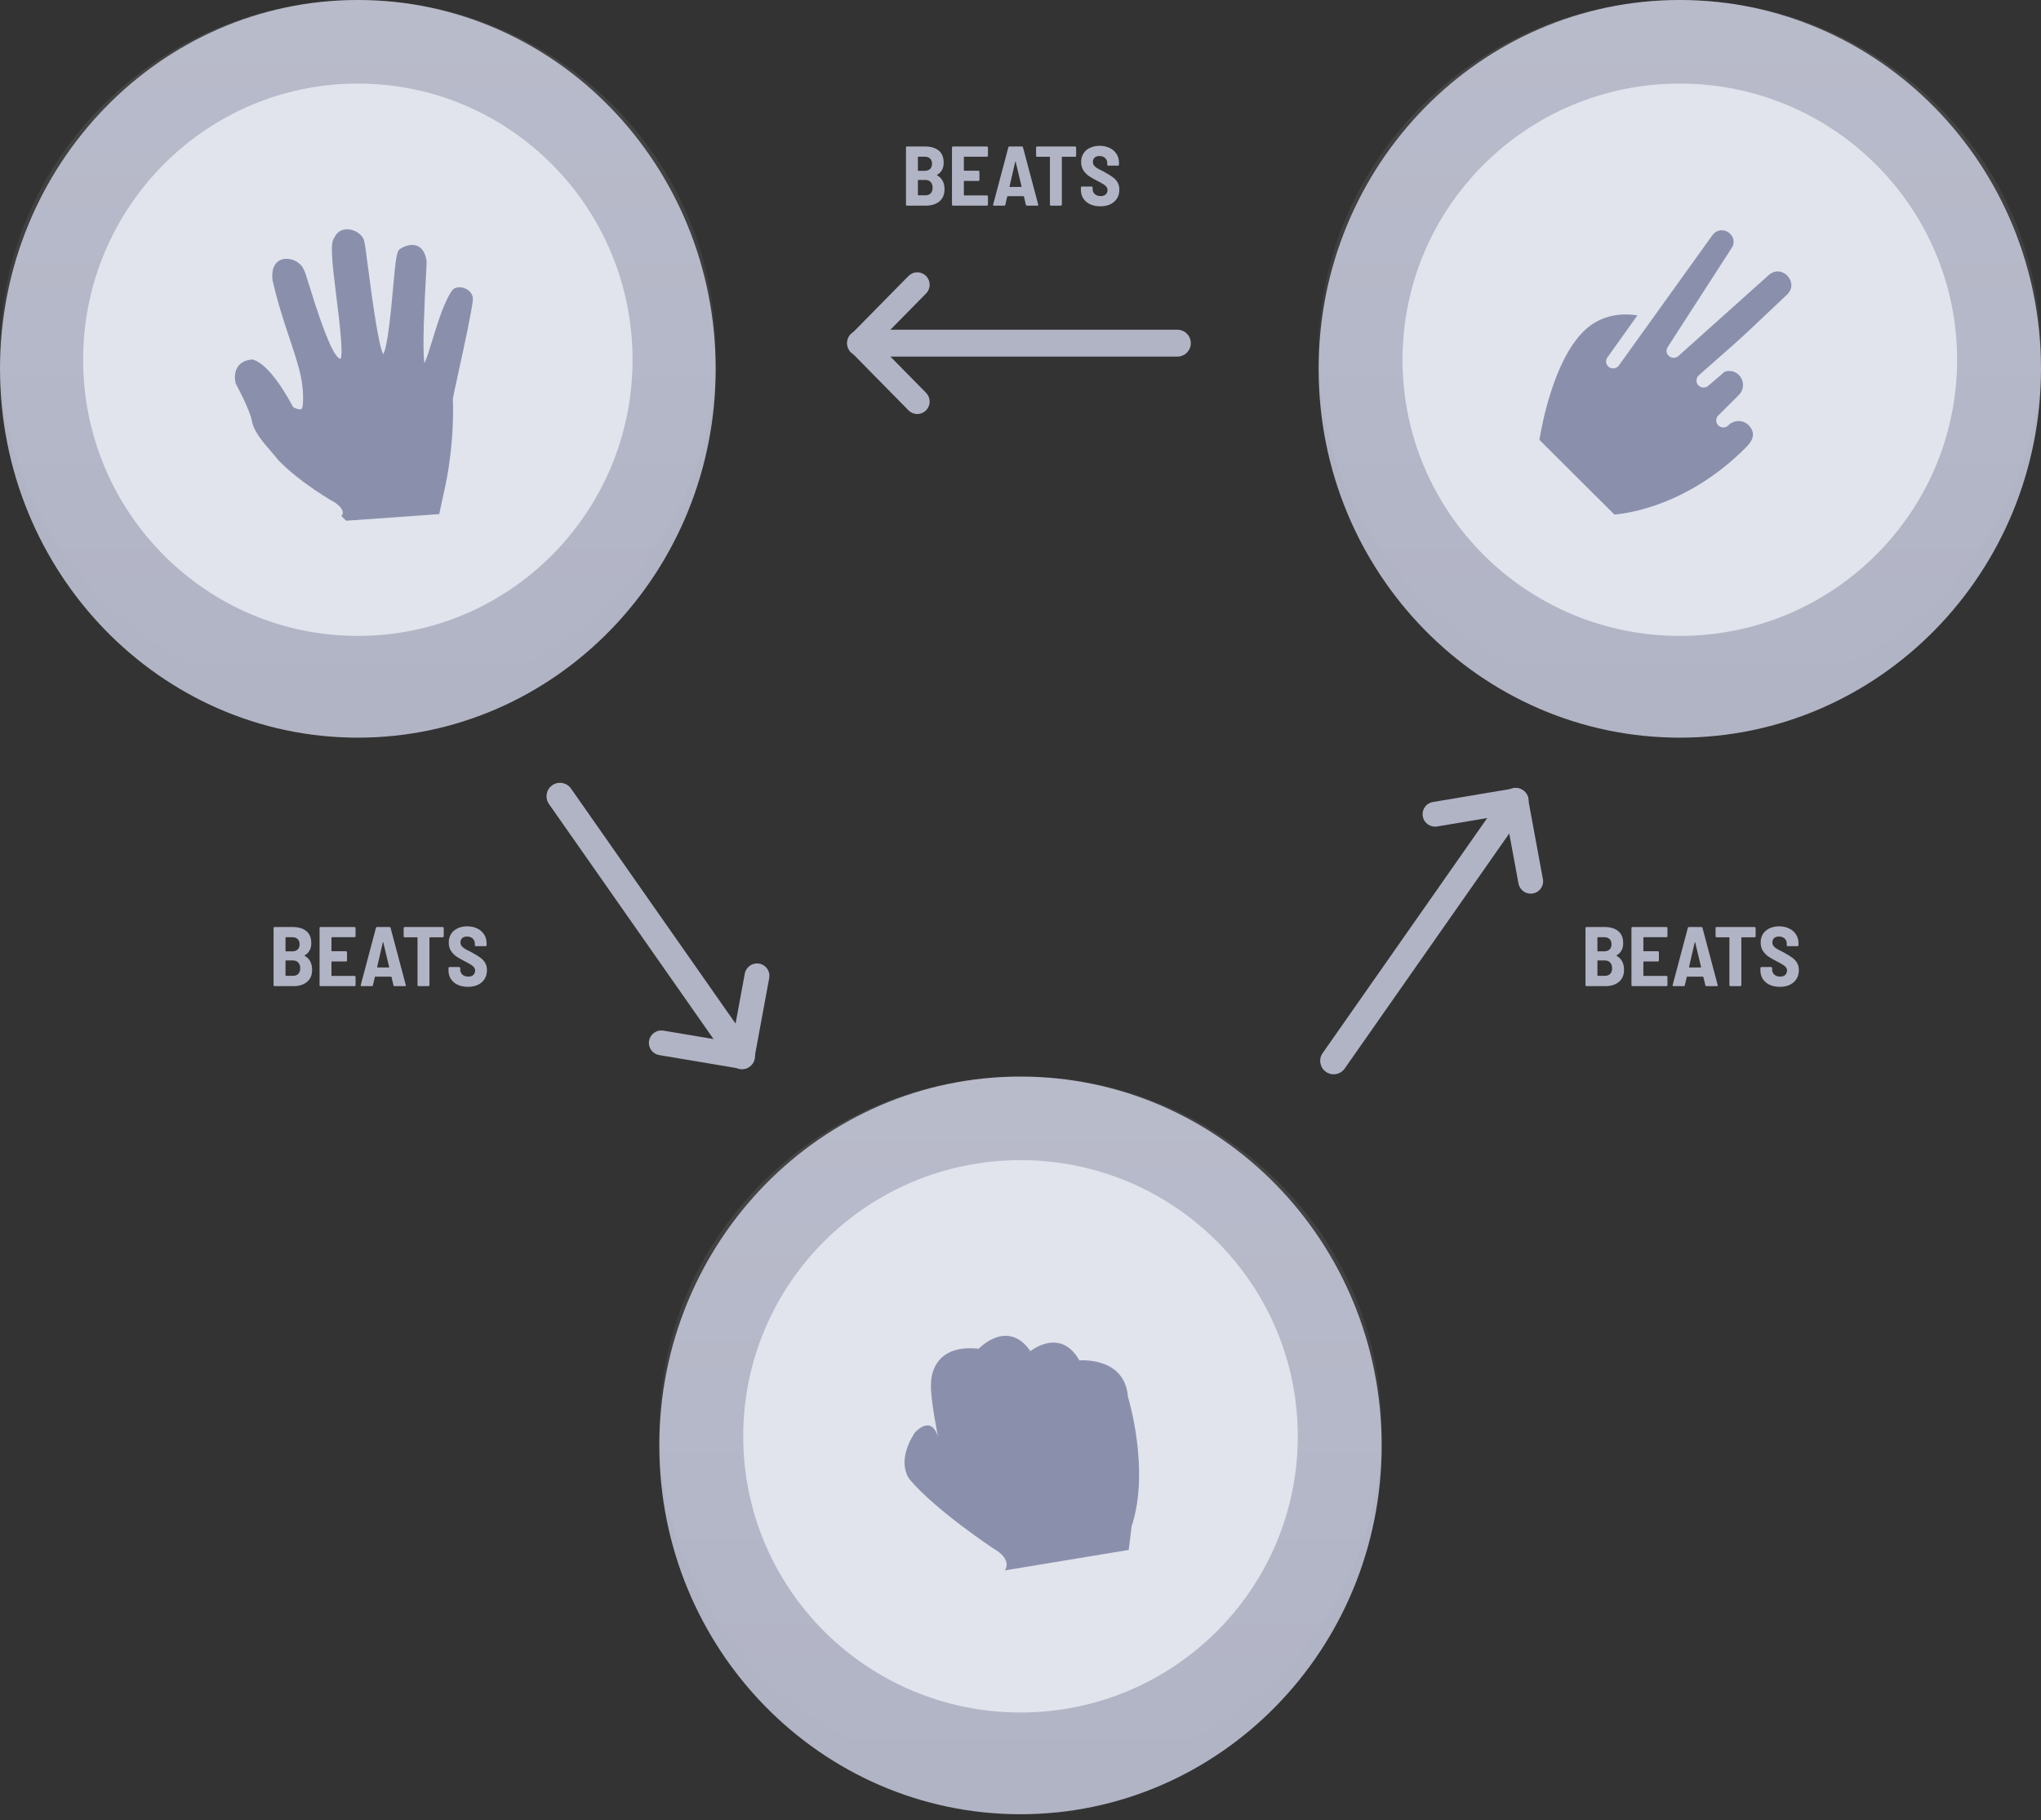 <svg width="314" height="280" viewBox="0 0 314 280" fill="none" xmlns="http://www.w3.org/2000/svg">
<rect x="0" y="0" width="314" height="280" fill="#333333" stroke="none"/>
<path d="M55.052 113.471C85.457 113.471 110.105 88.069 110.105 56.735C110.105 25.401 85.457 0 55.052 0C24.648 0 0 25.401 0 56.735C0 88.069 24.648 113.471 55.052 113.471Z" fill="#B1B4C5"/>
<path d="M55.052 108.44C85.457 108.44 110.105 84.165 110.105 54.22C110.105 24.275 85.457 0 55.052 0C24.648 0 0 24.275 0 54.22C0 84.165 24.648 108.44 55.052 108.44Z" fill="url(#paint0_linear_3_117)"/>
<path d="M55.052 97.82C78.393 97.82 97.315 78.8 97.315 55.338C97.315 31.876 78.393 12.856 55.052 12.856C31.711 12.856 12.79 31.876 12.79 55.338C12.79 78.8 31.711 97.82 55.052 97.82Z" fill="#E1E4ED"/>
<path d="M71.473 44.339C71.176 44.221 70.857 44.169 70.537 44.188C70.106 44.219 69.756 44.396 69.549 44.685C68.331 46.41 67.333 49.664 66.528 52.279C66.158 53.489 65.662 55.108 65.303 55.876C64.929 53.723 65.352 45.84 65.516 42.804L65.519 42.755C65.632 40.646 65.648 40.275 65.622 40.113C65.442 38.956 64.982 38.196 64.257 37.856C63.524 37.512 62.571 37.664 61.545 38.288C61.031 38.602 60.888 39.68 60.447 44.568L60.445 44.588C60.202 47.274 59.642 53.456 58.953 54.486C58.177 53.045 57.107 44.86 56.645 41.319C56.322 38.837 56.134 37.412 56.008 36.982C55.742 36.081 54.618 35.314 53.505 35.271C52.579 35.225 51.819 35.7 51.456 36.527C50.778 37.289 51.018 39.818 51.768 45.805C52.124 48.656 52.861 54.542 52.397 55.203C51.473 55.101 49.885 51.414 47.679 44.24C47.06 42.23 46.868 41.627 46.678 41.363C46.303 40.441 45.029 39.73 43.887 39.81C43.791 39.817 43.695 39.83 43.601 39.848C43.002 39.968 41.638 40.524 41.929 43.087C42.735 46.643 43.61 49.253 44.46 51.787L44.476 51.839C44.984 53.355 45.465 54.788 45.912 56.38C46.964 60.138 46.555 62.468 46.55 62.494C46.514 62.734 46.441 62.881 46.331 62.932C46.284 62.952 46.234 62.964 46.183 62.966C45.85 62.99 45.35 62.767 45.091 62.622C44.503 61.485 41.572 56.07 38.915 55.319L38.821 55.292L38.725 55.301C37.75 55.394 37.033 55.767 36.596 56.406C35.902 57.419 36.189 58.708 36.259 58.967L36.298 59.06C36.319 59.098 38.45 63.019 38.779 64.843C39.064 66.407 40.535 68.101 41.717 69.463L41.766 69.519C42.152 69.964 42.485 70.349 42.747 70.705C46.179 74.32 51.605 77.358 51.649 77.383C52.326 77.887 52.703 78.375 52.742 78.794C52.761 78.952 52.718 79.112 52.621 79.239L52.503 79.363L53.253 80.099L67.57 79.085L68.181 76.259C70.067 68.284 69.673 61.484 69.667 61.438C69.674 61.188 70.203 58.768 70.629 56.814L70.641 56.764C71.49 52.87 72.543 48.025 72.746 46.181C72.834 45.393 72.334 44.67 71.473 44.34V44.339Z" fill="#8A90AC"/>
<path d="M258.433 113.471C289.122 113.471 314 88.069 314 56.735C314 25.401 289.122 0 258.433 0C227.745 0 202.866 25.401 202.866 56.735C202.866 88.069 227.745 113.471 258.433 113.471Z" fill="#B1B4C5"/>
<path d="M258.433 108.44C289.122 108.44 314 84.165 314 54.22C314 24.275 289.122 0 258.433 0C227.745 0 202.866 24.275 202.866 54.22C202.866 84.165 227.745 108.44 258.433 108.44Z" fill="url(#paint1_linear_3_117)"/>
<path d="M258.434 97.82C281.993 97.82 301.092 78.8 301.092 55.338C301.092 31.876 281.993 12.856 258.434 12.856C234.875 12.856 215.776 31.876 215.776 55.338C215.776 78.8 234.875 97.82 258.434 97.82Z" fill="#E1E4ED"/>
<path d="M247.298 54.974L251.905 48.521C249.99 48.204 246.473 48.133 243.593 51.002C239.051 55.526 237.212 65.295 236.829 67.659L248.369 79.153C250.448 78.977 259.647 77.753 268.511 68.926C268.604 68.736 270.764 67.146 268.999 65.388C268.156 64.55 266.761 64.564 265.901 65.422C265.801 65.526 265.681 65.609 265.548 65.666C265.416 65.723 265.274 65.753 265.129 65.754C264.985 65.756 264.842 65.729 264.709 65.674C264.575 65.62 264.454 65.54 264.351 65.438C264.249 65.337 264.169 65.216 264.114 65.083C264.06 64.95 264.032 64.807 264.034 64.664C264.035 64.52 264.065 64.378 264.123 64.246C264.18 64.114 264.263 63.995 264.367 63.896L267.499 60.776C269.091 59.191 267.591 56.516 265.369 57.159L262.805 59.345C262.585 59.535 262.299 59.631 262.008 59.611C261.718 59.591 261.448 59.457 261.256 59.238C260.858 58.78 260.943 58.085 261.395 57.694C270.353 49.867 269.044 50.811 274.807 45.431C276.96 43.645 274.253 40.487 272.131 42.295L258.19 54.781C257.99 54.951 257.736 55.043 257.474 55.04C257.212 55.037 256.96 54.94 256.764 54.766C256.303 54.369 256.293 53.799 256.594 53.348L266.318 38.293C267.739 36.376 264.941 34.246 263.445 36.18L249.067 56.205C248.985 56.322 248.88 56.423 248.759 56.5C248.638 56.577 248.503 56.629 248.361 56.654C248.22 56.678 248.075 56.675 247.935 56.643C247.795 56.611 247.663 56.552 247.546 56.468C247.429 56.388 247.331 56.285 247.255 56.166C247.179 56.046 247.128 55.913 247.105 55.774C247.082 55.634 247.087 55.492 247.12 55.354C247.153 55.217 247.213 55.087 247.297 54.974H247.298Z" fill="#8A90AC"/>
<path d="M157 279.076C187.689 279.076 212.567 253.675 212.567 222.341C212.567 191.006 187.689 165.605 157 165.605C126.311 165.605 101.433 191.006 101.433 222.341C101.433 253.675 126.311 279.076 157 279.076Z" fill="#B1B4C5"/>
<path d="M157 274.046C187.689 274.046 212.567 249.77 212.567 219.825C212.567 189.88 187.689 165.605 157 165.605C126.311 165.605 101.433 189.88 101.433 219.825C101.433 249.77 126.311 274.046 157 274.046Z" fill="url(#paint2_linear_3_117)"/>
<path d="M157.001 263.425C180.56 263.425 199.659 244.405 199.659 220.943C199.659 197.481 180.56 178.461 157.001 178.461C133.442 178.461 114.343 197.481 114.343 220.943C114.343 244.405 133.442 263.425 157.001 263.425Z" fill="#E1E4ED"/>
<path d="M173.525 214.843C173.033 208.636 166.065 209.269 166.065 209.269C163.123 204.084 158.529 207.84 158.529 207.84C154.999 202.757 150.572 207.467 150.572 207.467C142.941 206.643 143.237 212.885 143.237 212.885C143.058 214.869 144.313 221.006 144.313 221.006C143.181 217.469 140.725 220.405 140.725 220.405C137.706 225.065 139.979 227.616 139.979 227.616C144.064 232.404 152.769 238.153 152.769 238.153C155.921 239.959 154.587 241.568 154.587 241.568L173.652 238.418L174.091 234.801C176.989 226.033 173.525 214.842 173.525 214.842V214.843Z" fill="#8A90AC"/>
<path d="M145.311 29.108C145.311 29.932 145.043 30.56 144.505 30.994C143.977 31.418 143.292 31.631 142.451 31.631H139.539C139.496 31.631 139.457 31.617 139.422 31.591C139.396 31.557 139.383 31.518 139.383 31.474V22.686C139.383 22.643 139.396 22.608 139.422 22.582C139.457 22.548 139.496 22.53 139.539 22.53H142.256C143.184 22.53 143.903 22.738 144.414 23.154C144.926 23.562 145.181 24.186 145.181 25.026C145.181 25.884 144.848 26.504 144.18 26.886C144.137 26.912 144.133 26.938 144.167 26.963C144.93 27.397 145.311 28.112 145.311 29.108ZM141.281 24.104C141.238 24.104 141.216 24.125 141.216 24.169V26.209C141.216 26.253 141.238 26.274 141.281 26.274H142.269C142.616 26.274 142.889 26.179 143.088 25.988C143.288 25.798 143.387 25.534 143.387 25.195C143.387 24.849 143.288 24.58 143.088 24.39C142.898 24.199 142.625 24.104 142.269 24.104H141.281ZM142.373 30.044C142.72 30.044 142.989 29.945 143.179 29.745C143.379 29.538 143.478 29.247 143.478 28.875C143.478 28.502 143.379 28.212 143.179 28.003C142.989 27.787 142.72 27.678 142.373 27.678H141.281C141.238 27.678 141.216 27.7 141.216 27.744V29.98C141.216 30.023 141.238 30.044 141.281 30.044H142.373ZM151.993 23.948C151.993 23.991 151.975 24.03 151.941 24.064C151.915 24.09 151.88 24.104 151.837 24.104H148.353C148.309 24.104 148.288 24.125 148.288 24.169V26.197C148.288 26.24 148.309 26.262 148.353 26.262H150.524C150.567 26.262 150.602 26.279 150.628 26.314C150.662 26.34 150.68 26.374 150.68 26.418V27.678C150.68 27.722 150.662 27.761 150.628 27.796C150.602 27.822 150.567 27.834 150.524 27.834H148.353C148.309 27.834 148.288 27.856 148.288 27.899V29.992C148.288 30.036 148.309 30.058 148.353 30.058H151.837C151.88 30.058 151.915 30.075 151.941 30.11C151.975 30.136 151.993 30.17 151.993 30.213V31.474C151.993 31.518 151.975 31.557 151.941 31.591C151.915 31.617 151.88 31.631 151.837 31.631H146.611C146.567 31.631 146.528 31.617 146.494 31.591C146.468 31.557 146.455 31.518 146.455 31.474V22.686C146.455 22.643 146.468 22.608 146.494 22.582C146.528 22.548 146.567 22.53 146.611 22.53H151.837C151.88 22.53 151.915 22.548 151.941 22.582C151.975 22.608 151.993 22.643 151.993 22.686V23.948ZM158.006 31.631C157.911 31.631 157.85 31.587 157.824 31.5L157.525 30.227C157.516 30.192 157.495 30.174 157.46 30.174H155.029C154.994 30.174 154.973 30.192 154.964 30.227L154.665 31.5C154.639 31.587 154.583 31.631 154.496 31.631H152.923C152.81 31.631 152.767 31.574 152.793 31.462L155.133 22.66C155.159 22.574 155.22 22.53 155.315 22.53H157.2C157.295 22.53 157.356 22.574 157.382 22.66L159.722 31.462L159.735 31.514C159.735 31.591 159.687 31.631 159.592 31.631H158.006ZM155.315 28.68C155.306 28.706 155.311 28.727 155.328 28.744C155.345 28.753 155.363 28.758 155.38 28.758H157.096C157.113 28.758 157.131 28.753 157.148 28.744C157.165 28.727 157.17 28.706 157.161 28.68L156.264 24.91C156.255 24.875 156.242 24.858 156.225 24.858C156.208 24.858 156.195 24.875 156.186 24.91L155.315 28.68ZM165.402 22.53C165.445 22.53 165.48 22.548 165.506 22.582C165.54 22.608 165.558 22.643 165.558 22.686V23.96C165.558 24.004 165.54 24.043 165.506 24.078C165.48 24.104 165.445 24.116 165.402 24.116H163.426C163.382 24.116 163.361 24.138 163.361 24.181V31.474C163.361 31.518 163.343 31.557 163.309 31.591C163.283 31.617 163.248 31.631 163.205 31.631H161.684C161.64 31.631 161.601 31.617 161.567 31.591C161.541 31.557 161.528 31.518 161.528 31.474V24.181C161.528 24.138 161.506 24.116 161.463 24.116H159.552C159.508 24.116 159.469 24.104 159.435 24.078C159.409 24.043 159.396 24.004 159.396 23.96V22.686C159.396 22.643 159.409 22.608 159.435 22.582C159.469 22.548 159.508 22.53 159.552 22.53H165.402ZM169.281 31.735C168.683 31.735 168.159 31.631 167.708 31.422C167.258 31.206 166.907 30.907 166.655 30.526C166.413 30.136 166.291 29.689 166.291 29.186V28.849C166.291 28.805 166.304 28.77 166.33 28.744C166.365 28.71 166.404 28.692 166.447 28.692H167.942C167.986 28.692 168.02 28.71 168.046 28.744C168.081 28.77 168.098 28.805 168.098 28.849V29.096C168.098 29.399 168.211 29.654 168.436 29.863C168.662 30.062 168.965 30.162 169.346 30.162C169.684 30.162 169.94 30.075 170.113 29.901C170.295 29.728 170.386 29.507 170.386 29.238C170.386 29.039 170.33 28.87 170.217 28.732C170.105 28.584 169.944 28.45 169.736 28.328C169.537 28.198 169.225 28.025 168.8 27.808C168.28 27.549 167.856 27.306 167.526 27.081C167.197 26.855 166.915 26.565 166.681 26.209C166.447 25.854 166.33 25.425 166.33 24.922C166.33 24.42 166.447 23.982 166.681 23.61C166.924 23.228 167.262 22.938 167.695 22.738C168.129 22.53 168.623 22.427 169.177 22.427C169.758 22.427 170.274 22.539 170.724 22.765C171.175 22.981 171.526 23.289 171.777 23.688C172.029 24.086 172.154 24.546 172.154 25.066V25.326C172.154 25.369 172.137 25.408 172.102 25.442C172.076 25.468 172.042 25.482 171.998 25.482H170.503C170.46 25.482 170.421 25.468 170.386 25.442C170.36 25.408 170.347 25.369 170.347 25.326V25.091C170.347 24.779 170.239 24.52 170.022 24.311C169.806 24.104 169.511 24 169.138 24C168.826 24 168.579 24.082 168.397 24.247C168.224 24.402 168.137 24.623 168.137 24.91C168.137 25.109 168.189 25.282 168.293 25.43C168.397 25.577 168.558 25.72 168.774 25.858C168.991 25.988 169.32 26.162 169.762 26.378L170.035 26.535C170.538 26.812 170.928 27.055 171.205 27.262C171.491 27.462 171.73 27.718 171.92 28.029C172.111 28.341 172.206 28.718 172.206 29.16C172.206 29.949 171.938 30.578 171.4 31.046C170.872 31.505 170.165 31.735 169.281 31.735Z" fill="#B1B4C5"/>
<path d="M48.018 149.172C48.018 149.996 47.75 150.624 47.212 151.057C46.684 151.482 45.999 151.694 45.158 151.694H42.246C42.203 151.694 42.164 151.681 42.129 151.655C42.103 151.621 42.09 151.582 42.09 151.538V142.75C42.09 142.707 42.103 142.672 42.129 142.646C42.164 142.612 42.203 142.594 42.246 142.594H44.963C45.891 142.594 46.61 142.802 47.121 143.218C47.633 143.626 47.888 144.25 47.888 145.09C47.888 145.948 47.555 146.568 46.887 146.949C46.844 146.975 46.84 147.001 46.874 147.027C47.637 147.461 48.018 148.176 48.018 149.172ZM43.988 144.167C43.945 144.167 43.923 144.189 43.923 144.232V146.273C43.923 146.317 43.945 146.338 43.988 146.338H44.976C45.323 146.338 45.596 146.243 45.795 146.052C45.995 145.862 46.094 145.597 46.094 145.259C46.094 144.913 45.995 144.644 45.795 144.453C45.605 144.263 45.332 144.167 44.976 144.167H43.988ZM45.08 150.108C45.427 150.108 45.696 150.009 45.886 149.809C46.086 149.601 46.185 149.311 46.185 148.938C46.185 148.566 46.086 148.275 45.886 148.067C45.696 147.851 45.427 147.742 45.08 147.742H43.988C43.945 147.742 43.923 147.764 43.923 147.807V150.043C43.923 150.087 43.945 150.108 43.988 150.108H45.08ZM54.7 144.011C54.7 144.055 54.682 144.094 54.648 144.128C54.622 144.154 54.587 144.167 54.544 144.167H51.06C51.016 144.167 50.995 144.189 50.995 144.232V146.26C50.995 146.304 51.016 146.325 51.06 146.325H53.231C53.274 146.325 53.309 146.343 53.335 146.377C53.369 146.403 53.387 146.438 53.387 146.481V147.742C53.387 147.786 53.369 147.825 53.335 147.859C53.309 147.885 53.274 147.898 53.231 147.898H51.06C51.016 147.898 50.995 147.92 50.995 147.963V150.056C50.995 150.1 51.016 150.121 51.06 150.121H54.544C54.587 150.121 54.622 150.139 54.648 150.173C54.682 150.199 54.7 150.234 54.7 150.277V151.538C54.7 151.582 54.682 151.621 54.648 151.655C54.622 151.681 54.587 151.694 54.544 151.694H49.318C49.274 151.694 49.235 151.681 49.201 151.655C49.175 151.621 49.162 151.582 49.162 151.538V142.75C49.162 142.707 49.175 142.672 49.201 142.646C49.235 142.612 49.274 142.594 49.318 142.594H54.544C54.587 142.594 54.622 142.612 54.648 142.646C54.682 142.672 54.7 142.707 54.7 142.75V144.011ZM60.713 151.694C60.617 151.694 60.557 151.651 60.531 151.564L60.232 150.29C60.223 150.256 60.202 150.238 60.167 150.238H57.736C57.701 150.238 57.679 150.256 57.671 150.29L57.372 151.564C57.346 151.651 57.289 151.694 57.203 151.694H55.63C55.517 151.694 55.474 151.638 55.5 151.525L57.84 142.724C57.866 142.638 57.926 142.594 58.022 142.594H59.907C60.002 142.594 60.063 142.638 60.089 142.724L62.429 151.525L62.442 151.577C62.442 151.655 62.394 151.694 62.299 151.694H60.713ZM58.022 148.743C58.013 148.769 58.017 148.791 58.035 148.808C58.052 148.817 58.069 148.821 58.087 148.821H59.803C59.82 148.821 59.837 148.817 59.855 148.808C59.872 148.791 59.877 148.769 59.868 148.743L58.971 144.973C58.962 144.939 58.949 144.921 58.932 144.921C58.914 144.921 58.901 144.939 58.893 144.973L58.022 148.743ZM68.109 142.594C68.152 142.594 68.187 142.612 68.213 142.646C68.247 142.672 68.265 142.707 68.265 142.75V144.024C68.265 144.068 68.247 144.107 68.213 144.141C68.187 144.167 68.152 144.18 68.109 144.18H66.133C66.089 144.18 66.068 144.202 66.068 144.245V151.538C66.068 151.582 66.05 151.621 66.016 151.655C65.99 151.681 65.955 151.694 65.912 151.694H64.391C64.347 151.694 64.308 151.681 64.274 151.655C64.248 151.621 64.235 151.582 64.235 151.538V144.245C64.235 144.202 64.213 144.18 64.17 144.18H62.259C62.215 144.18 62.176 144.167 62.142 144.141C62.116 144.107 62.103 144.068 62.103 144.024V142.75C62.103 142.707 62.116 142.672 62.142 142.646C62.176 142.612 62.215 142.594 62.259 142.594H68.109ZM71.988 151.798C71.39 151.798 70.866 151.694 70.415 151.486C69.965 151.27 69.614 150.971 69.362 150.589C69.12 150.199 68.998 149.753 68.998 149.25V148.912C68.998 148.869 69.011 148.834 69.037 148.808C69.072 148.774 69.111 148.756 69.154 148.756H70.649C70.693 148.756 70.727 148.774 70.753 148.808C70.788 148.834 70.805 148.869 70.805 148.912V149.159C70.805 149.463 70.918 149.718 71.143 149.926C71.369 150.126 71.672 150.225 72.053 150.225C72.391 150.225 72.647 150.139 72.82 149.965C73.002 149.792 73.093 149.571 73.093 149.302C73.093 149.103 73.037 148.934 72.924 148.795C72.812 148.648 72.651 148.514 72.443 148.392C72.244 148.262 71.932 148.089 71.507 147.872C70.987 147.612 70.563 147.37 70.233 147.144C69.904 146.919 69.622 146.629 69.388 146.273C69.154 145.918 69.037 145.489 69.037 144.986C69.037 144.484 69.154 144.046 69.388 143.673C69.631 143.292 69.969 143.002 70.402 142.802C70.836 142.594 71.33 142.49 71.884 142.49C72.465 142.49 72.981 142.603 73.431 142.828C73.882 143.045 74.233 143.353 74.484 143.751C74.736 144.15 74.861 144.609 74.861 145.129V145.389C74.861 145.433 74.844 145.472 74.809 145.506C74.783 145.532 74.749 145.545 74.705 145.545H73.21C73.167 145.545 73.128 145.532 73.093 145.506C73.067 145.472 73.054 145.433 73.054 145.389V145.155C73.054 144.843 72.946 144.583 72.729 144.375C72.513 144.167 72.218 144.063 71.845 144.063C71.533 144.063 71.286 144.146 71.104 144.31C70.931 144.466 70.844 144.687 70.844 144.973C70.844 145.173 70.896 145.346 71 145.493C71.104 145.641 71.265 145.784 71.481 145.922C71.698 146.052 72.027 146.226 72.469 146.442L72.742 146.598C73.245 146.876 73.635 147.118 73.912 147.326C74.198 147.526 74.437 147.781 74.627 148.093C74.818 148.405 74.913 148.782 74.913 149.224C74.913 150.013 74.645 150.641 74.107 151.109C73.579 151.569 72.872 151.798 71.988 151.798Z" fill="#B1B4C5"/>
<path d="M249.85 149.172C249.85 149.996 249.581 150.624 249.044 151.057C248.515 151.482 247.83 151.694 246.99 151.694H244.078C244.034 151.694 243.995 151.681 243.961 151.655C243.935 151.621 243.922 151.582 243.922 151.538V142.75C243.922 142.707 243.935 142.672 243.961 142.646C243.995 142.612 244.034 142.594 244.078 142.594H246.795C247.722 142.594 248.441 142.802 248.953 143.218C249.464 143.626 249.72 144.25 249.72 145.09C249.72 145.948 249.386 146.568 248.719 146.949C248.675 146.975 248.671 147.001 248.706 147.027C249.468 147.461 249.85 148.176 249.85 149.172ZM245.82 144.167C245.776 144.167 245.755 144.189 245.755 144.232V146.273C245.755 146.317 245.776 146.338 245.82 146.338H246.808C247.154 146.338 247.427 146.243 247.627 146.052C247.826 145.862 247.926 145.597 247.926 145.259C247.926 144.913 247.826 144.644 247.627 144.453C247.436 144.263 247.163 144.167 246.808 144.167H245.82ZM246.912 150.108C247.258 150.108 247.527 150.009 247.718 149.809C247.917 149.601 248.017 149.311 248.017 148.938C248.017 148.566 247.917 148.275 247.718 148.067C247.527 147.851 247.258 147.742 246.912 147.742H245.82C245.776 147.742 245.755 147.764 245.755 147.807V150.043C245.755 150.087 245.776 150.108 245.82 150.108H246.912ZM256.531 144.011C256.531 144.055 256.514 144.094 256.479 144.128C256.453 144.154 256.418 144.167 256.375 144.167H252.891C252.848 144.167 252.826 144.189 252.826 144.232V146.26C252.826 146.304 252.848 146.325 252.891 146.325H255.062C255.105 146.325 255.14 146.343 255.166 146.377C255.201 146.403 255.218 146.438 255.218 146.481V147.742C255.218 147.786 255.201 147.825 255.166 147.859C255.14 147.885 255.105 147.898 255.062 147.898H252.891C252.848 147.898 252.826 147.92 252.826 147.963V150.056C252.826 150.1 252.848 150.121 252.891 150.121H256.375C256.418 150.121 256.453 150.139 256.479 150.173C256.514 150.199 256.531 150.234 256.531 150.277V151.538C256.531 151.582 256.514 151.621 256.479 151.655C256.453 151.681 256.418 151.694 256.375 151.694H251.149C251.106 151.694 251.067 151.681 251.032 151.655C251.006 151.621 250.993 151.582 250.993 151.538V142.75C250.993 142.707 251.006 142.672 251.032 142.646C251.067 142.612 251.106 142.594 251.149 142.594H256.375C256.418 142.594 256.453 142.612 256.479 142.646C256.514 142.672 256.531 142.707 256.531 142.75V144.011ZM262.544 151.694C262.449 151.694 262.388 151.651 262.362 151.564L262.063 150.29C262.054 150.256 262.033 150.238 261.998 150.238H259.567C259.532 150.238 259.511 150.256 259.502 150.29L259.203 151.564C259.177 151.651 259.121 151.694 259.034 151.694H257.461C257.348 151.694 257.305 151.638 257.331 151.525L259.671 142.724C259.697 142.638 259.758 142.594 259.853 142.594H261.738C261.833 142.594 261.894 142.638 261.92 142.724L264.26 151.525L264.273 151.577C264.273 151.655 264.225 151.694 264.13 151.694H262.544ZM259.853 148.743C259.844 148.769 259.849 148.791 259.866 148.808C259.883 148.817 259.901 148.821 259.918 148.821H261.634C261.651 148.821 261.669 148.817 261.686 148.808C261.703 148.791 261.708 148.769 261.699 148.743L260.802 144.973C260.793 144.939 260.78 144.921 260.763 144.921C260.746 144.921 260.733 144.939 260.724 144.973L259.853 148.743ZM269.94 142.594C269.983 142.594 270.018 142.612 270.044 142.646C270.079 142.672 270.096 142.707 270.096 142.75V144.024C270.096 144.068 270.079 144.107 270.044 144.141C270.018 144.167 269.983 144.18 269.94 144.18H267.964C267.921 144.18 267.899 144.202 267.899 144.245V151.538C267.899 151.582 267.882 151.621 267.847 151.655C267.821 151.681 267.786 151.694 267.743 151.694H266.222C266.179 151.694 266.14 151.681 266.105 151.655C266.079 151.621 266.066 151.582 266.066 151.538V144.245C266.066 144.202 266.044 144.18 266.001 144.18H264.09C264.047 144.18 264.008 144.167 263.973 144.141C263.947 144.107 263.934 144.068 263.934 144.024V142.75C263.934 142.707 263.947 142.672 263.973 142.646C264.008 142.612 264.047 142.594 264.09 142.594H269.94ZM273.82 151.798C273.222 151.798 272.697 151.694 272.247 151.486C271.796 151.27 271.445 150.971 271.194 150.589C270.951 150.199 270.83 149.753 270.83 149.25V148.912C270.83 148.869 270.843 148.834 270.869 148.808C270.903 148.774 270.942 148.756 270.986 148.756H272.481C272.524 148.756 272.559 148.774 272.585 148.808C272.619 148.834 272.637 148.869 272.637 148.912V149.159C272.637 149.463 272.749 149.718 272.975 149.926C273.2 150.126 273.503 150.225 273.885 150.225C274.223 150.225 274.478 150.139 274.652 149.965C274.834 149.792 274.925 149.571 274.925 149.302C274.925 149.103 274.868 148.934 274.756 148.795C274.643 148.648 274.483 148.514 274.275 148.392C274.075 148.262 273.763 148.089 273.339 147.872C272.819 147.612 272.394 147.37 272.065 147.144C271.735 146.919 271.454 146.629 271.22 146.273C270.986 145.918 270.869 145.489 270.869 144.986C270.869 144.484 270.986 144.046 271.22 143.673C271.462 143.292 271.8 143.002 272.234 142.802C272.667 142.594 273.161 142.49 273.716 142.49C274.296 142.49 274.812 142.603 275.263 142.828C275.713 143.045 276.064 143.353 276.316 143.751C276.567 144.15 276.693 144.609 276.693 145.129V145.389C276.693 145.433 276.675 145.472 276.641 145.506C276.615 145.532 276.58 145.545 276.537 145.545H275.042C274.998 145.545 274.959 145.532 274.925 145.506C274.899 145.472 274.886 145.433 274.886 145.389V145.155C274.886 144.843 274.777 144.583 274.561 144.375C274.344 144.167 274.049 144.063 273.677 144.063C273.365 144.063 273.118 144.146 272.936 144.31C272.762 144.466 272.676 144.687 272.676 144.973C272.676 145.173 272.728 145.346 272.832 145.493C272.936 145.641 273.096 145.784 273.313 145.922C273.529 146.052 273.859 146.226 274.301 146.442L274.574 146.598C275.076 146.876 275.466 147.118 275.744 147.326C276.03 147.526 276.268 147.781 276.459 148.093C276.649 148.405 276.745 148.782 276.745 149.224C276.745 150.013 276.476 150.641 275.939 151.109C275.41 151.569 274.704 151.798 273.82 151.798Z" fill="#B1B4C5"/>
<path d="M133.519 50.717H181.131C182.274 50.717 183.201 51.644 183.201 52.787C183.201 53.93 182.274 54.857 181.131 54.857H133.519C132.376 54.857 131.449 53.93 131.449 52.787C131.449 51.644 132.376 50.717 133.519 50.717Z" fill="#B1B4C5"/>
<path fill-rule="evenodd" clip-rule="evenodd" d="M139.768 42.452L130.877 51.486C130.136 52.238 130.142 53.448 130.89 54.193C131.067 54.37 131.278 54.51 131.509 54.604C131.74 54.699 131.988 54.748 132.238 54.746C132.488 54.745 132.736 54.694 132.966 54.597C133.197 54.5 133.406 54.358 133.581 54.18L142.472 45.146C142.828 44.785 143.026 44.297 143.024 43.789C143.021 43.282 142.818 42.796 142.459 42.438C142.281 42.262 142.071 42.122 141.84 42.027C141.608 41.932 141.36 41.884 141.11 41.885C140.86 41.887 140.613 41.937 140.382 42.035C140.152 42.132 139.943 42.274 139.768 42.452Z" fill="#B1B4C5"/>
<path fill-rule="evenodd" clip-rule="evenodd" d="M142.472 60.427L133.581 51.394C133.406 51.215 133.197 51.074 132.966 50.976C132.736 50.879 132.488 50.828 132.238 50.827C131.988 50.826 131.74 50.874 131.509 50.969C131.278 51.064 131.067 51.204 130.89 51.38C130.142 52.125 130.136 53.335 130.877 54.088L139.768 63.121C139.943 63.3 140.152 63.442 140.382 63.539C140.613 63.636 140.86 63.687 141.11 63.688C141.36 63.689 141.608 63.641 141.84 63.546C142.071 63.451 142.281 63.312 142.459 63.135C142.818 62.777 143.021 62.291 143.024 61.784C143.026 61.277 142.828 60.789 142.472 60.427Z" fill="#B1B4C5"/>
<path d="M111.763 162.675L84.454 123.674C83.799 122.737 84.026 121.446 84.963 120.791C85.899 120.135 87.19 120.363 87.846 121.299L115.155 160.3C115.81 161.237 115.583 162.527 114.646 163.183C113.71 163.839 112.419 163.611 111.763 162.675Z" fill="#B1B4C5"/>
<path fill-rule="evenodd" clip-rule="evenodd" d="M101.409 162.297L113.909 164.398C114.95 164.574 115.938 163.875 116.119 162.834C116.162 162.588 116.156 162.335 116.101 162.091C116.046 161.847 115.943 161.617 115.799 161.412C115.654 161.208 115.471 161.035 115.259 160.902C115.047 160.769 114.811 160.679 114.565 160.637L102.065 158.536C101.565 158.452 101.051 158.569 100.637 158.862C100.223 159.155 99.942 159.6 99.855 160.1C99.812 160.346 99.818 160.599 99.873 160.843C99.928 161.087 100.031 161.318 100.175 161.522C100.32 161.726 100.503 161.899 100.715 162.032C100.927 162.165 101.163 162.255 101.409 162.297Z" fill="#B1B4C5"/>
<path fill-rule="evenodd" clip-rule="evenodd" d="M114.582 149.771L112.282 162.236C112.237 162.482 112.24 162.734 112.293 162.979C112.345 163.223 112.446 163.455 112.588 163.661C112.731 163.866 112.912 164.042 113.123 164.177C113.333 164.312 113.568 164.404 113.815 164.448C114.854 164.633 115.849 163.945 116.04 162.906L118.341 150.441C118.386 150.195 118.382 149.943 118.33 149.698C118.277 149.454 118.177 149.222 118.034 149.016C117.892 148.811 117.71 148.635 117.5 148.5C117.289 148.365 117.054 148.273 116.808 148.229C116.309 148.14 115.794 148.252 115.377 148.541C114.96 148.83 114.674 149.272 114.582 149.771Z" fill="#B1B4C5"/>
<path d="M230.792 122.995L203.483 161.996C202.827 162.932 203.055 164.223 203.991 164.879C204.928 165.535 206.219 165.307 206.874 164.37L234.183 125.369C234.839 124.433 234.611 123.142 233.675 122.486C232.738 121.831 231.448 122.058 230.792 122.995Z" fill="#B1B4C5"/>
<path fill-rule="evenodd" clip-rule="evenodd" d="M220.438 123.373L232.937 121.271C233.979 121.096 234.966 121.795 235.148 122.835C235.191 123.082 235.184 123.334 235.129 123.578C235.074 123.822 234.972 124.053 234.827 124.257C234.683 124.461 234.499 124.635 234.288 124.768C234.076 124.901 233.84 124.99 233.593 125.032L221.093 127.133C220.593 127.218 220.08 127.1 219.666 126.807C219.252 126.514 218.97 126.069 218.883 125.569C218.84 125.323 218.846 125.071 218.901 124.827C218.956 124.583 219.059 124.352 219.204 124.148C219.348 123.944 219.531 123.77 219.743 123.637C219.955 123.504 220.191 123.414 220.438 123.373Z" fill="#B1B4C5"/>
<path fill-rule="evenodd" clip-rule="evenodd" d="M233.611 135.898L231.311 123.434C231.265 123.188 231.269 122.935 231.321 122.691C231.374 122.446 231.474 122.214 231.617 122.009C231.759 121.803 231.941 121.628 232.151 121.493C232.362 121.358 232.597 121.265 232.843 121.222C233.883 121.036 234.877 121.725 235.069 122.764L237.369 135.228C237.415 135.474 237.411 135.727 237.358 135.971C237.306 136.216 237.205 136.447 237.063 136.653C236.921 136.859 236.739 137.034 236.528 137.169C236.318 137.304 236.083 137.396 235.837 137.44C235.337 137.529 234.823 137.417 234.406 137.128C233.989 136.839 233.703 136.397 233.611 135.898Z" fill="#B1B4C5"/>
<defs>
<linearGradient id="paint0_linear_3_117" x1="55.052" y1="0" x2="55.052" y2="108.44" gradientUnits="userSpaceOnUse">
<stop stop-color="white" stop-opacity="0.097"/>
<stop offset="1" stop-color="white" stop-opacity="0"/>
</linearGradient>
<linearGradient id="paint1_linear_3_117" x1="258.433" y1="0" x2="258.433" y2="108.44" gradientUnits="userSpaceOnUse">
<stop stop-color="white" stop-opacity="0.097"/>
<stop offset="1" stop-color="white" stop-opacity="0"/>
</linearGradient>
<linearGradient id="paint2_linear_3_117" x1="157" y1="165.605" x2="157" y2="274.046" gradientUnits="userSpaceOnUse">
<stop stop-color="white" stop-opacity="0.097"/>
<stop offset="1" stop-color="white" stop-opacity="0"/>
</linearGradient>
</defs>
</svg>
